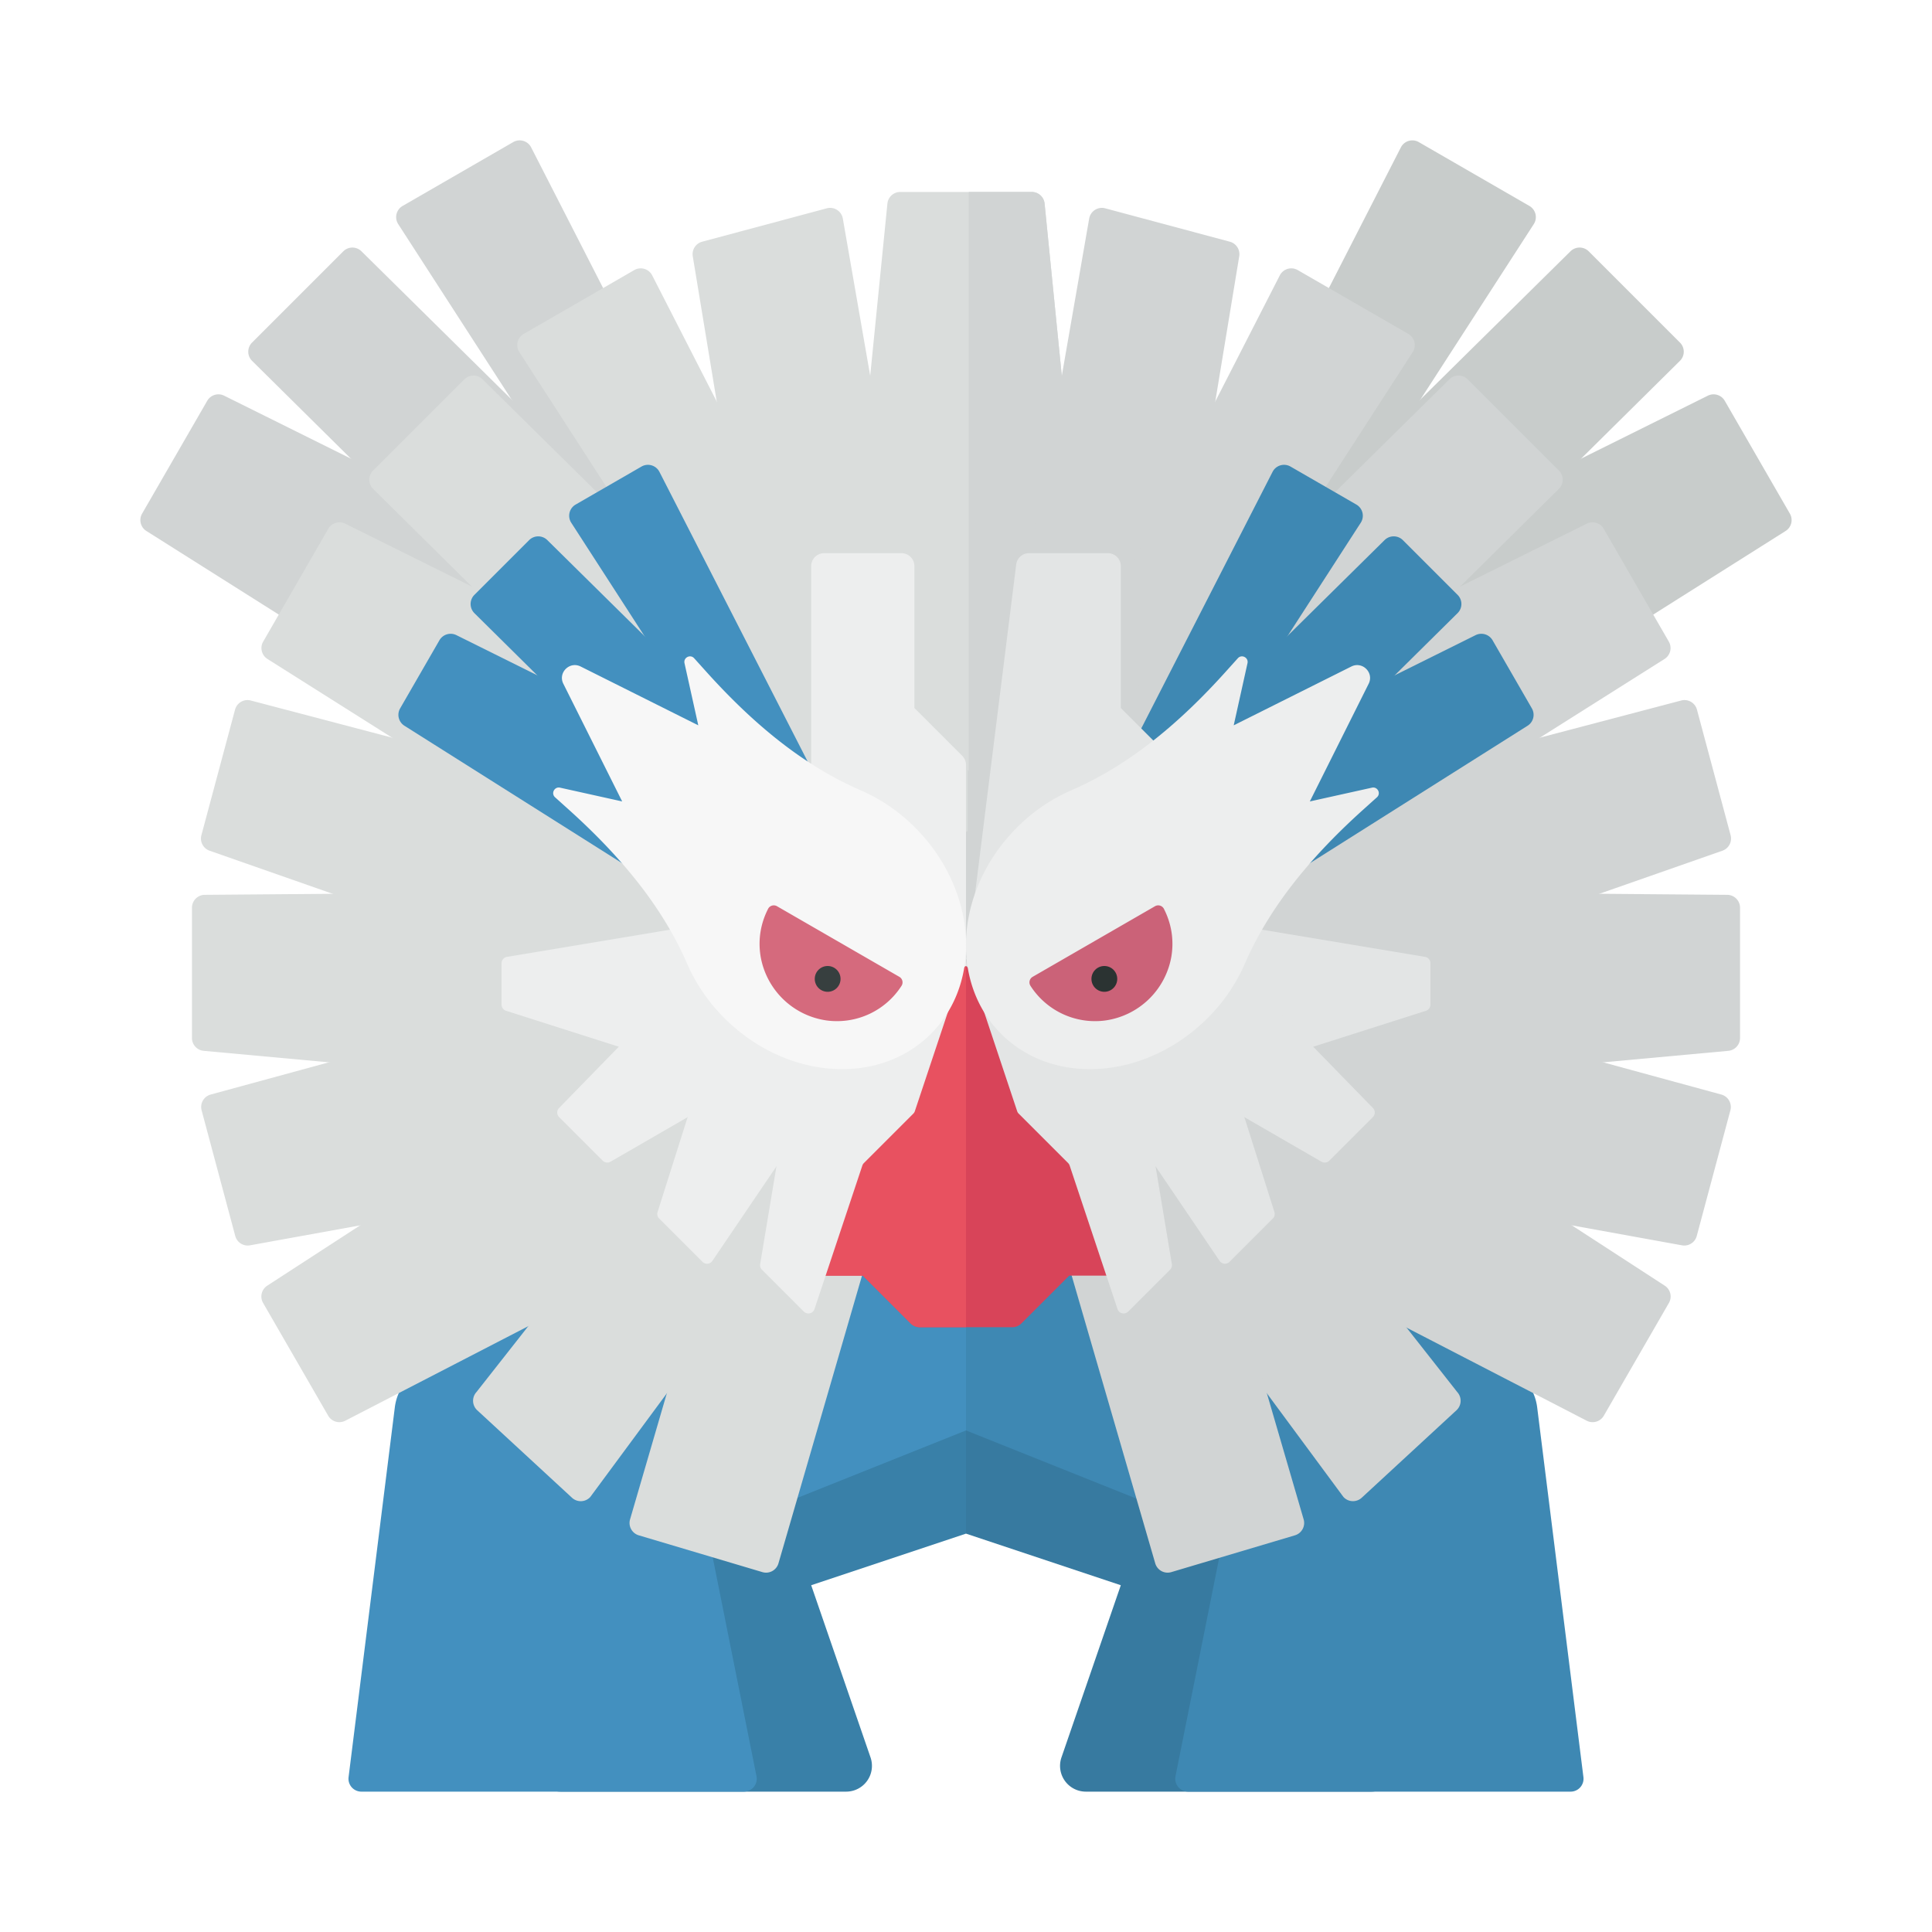 <svg xmlns="http://www.w3.org/2000/svg" width="100%" height="100%" viewBox="-2.72 -2.72 37.44 37.44"><path fill="#DADDDC" d="M14.726 1h2.548a.25.25 0 01.249.225L19 16h-6l1.477-14.775A.25.25 0 0114.726 1z"/><path fill="#D1D4D4" d="M17.523 1.225A.25.25 0 0017.274 1h-1.221v15H19L17.523 1.225z"/><path fill="#3980A8" d="M16 22v5l-3 1 1.15 3.337a.5.5 0 01-.472.663h-5.53a.5.5 0 01-.497-.556l.625-5.517L16 22z"/><path fill="#4390BF" d="M16 19v6l-4.614 1.846a.5.5 0 00-.305.562l.859 4.293a.25.25 0 01-.245.299H4.283a.25.25 0 01-.248-.281l.896-7.164a.998.998 0 01.578-.786L16 19z"/><path fill="#D1D4D4" d="M7.225.034L5.082 1.271a.25.25 0 00-.085.352l8.656 13.397v-3L7.573.136a.25.25 0 00-.348-.102z"/><path fill="#D1D4D4" d="M3.932 2.151L2.164 3.919a.25.25 0 00.001.354l11.489 11.368v-4.243L4.285 2.15a.25.25 0 00-.353.001z"/><path fill="#D1D4D4" d="M1.296 5.047L.034 7.233a.25.25 0 00.083.337l13.537 8.548v-5.196L1.624 4.948a.25.25 0 00-.328.099z"/><path fill="#DADDDC" d="M1.835 11.032l-.652 2.433a.25.25 0 00.159.301L16 18.898V14.5L2.14 10.855a.25.25 0 00-.305.177z"/><path fill="#DADDDC" d="M8.365 26.305l-1.837-1.696a.25.25 0 01-.015-.352L16 12.194v4.239L8.719 26.29a.25.25 0 01-.354.015z"/><path fill="#DADDDC" d="M12.055 27.746l-2.396-.713a.25.25 0 01-.169-.31l4.575-15.685 2.02 3.731-3.719 12.806a.25.25 0 01-.311.171z"/><path fill="#DADDDC" d="M13.302 1.317l-2.415.647a.25.25 0 00-.182.282l2.397 14.531L16 15.224 13.613 1.515a.25.25 0 00-.311-.198z"/><path fill="#DADDDC" d="M9.571 2.514L7.429 3.751a.25.25 0 00-.085.352L16 17.5v-3L9.919 2.617a.25.25 0 00-.348-.103z"/><path fill="#DADDDC" d="M6.278 4.631L4.51 6.399a.251.251 0 00.001.355L16 18.121v-4.243L6.631 4.63a.251.251 0 00-.353.001z"/><path fill="#DADDDC" d="M3.642 7.527L2.38 9.714a.25.25 0 00.083.336L16 18.598v-5.196L3.97 7.428a.251.251 0 00-.328.099z"/><path fill="#DADDDC" d="M1 14.871v2.524a.25.25 0 00.227.249L16 19v-4.5l-14.752.121a.25.25 0 00-.248.25z"/><path fill="#DADDDC" d="M1.187 18.797l.652 2.435a.25.25 0 00.286.181L16 18.898V14.5L1.363 18.491a.25.25 0 00-.176.306z"/><path fill="#DADDDC" d="M2.378 22.529l1.262 2.186a.25.25 0 00.331.097L16 18.598v-5.196L2.459 22.195a.25.25 0 00-.081.334z"/><path fill="#377AA0" d="M16 22v5l3 1-1.15 3.337a.5.5 0 00.472.663h5.53a.5.5 0 00.497-.556l-.625-5.517L16 22z"/><path fill="#3E88B3" d="M16 19v6l4.614 1.846a.5.5 0 01.305.562l-.859 4.293a.25.25 0 00.245.299h7.412a.25.25 0 00.248-.281l-.896-7.164a.998.998 0 00-.578-.786L16 19z"/><path fill="#C8CCCB" d="M24.775.034l2.143 1.237a.25.25 0 01.085.352L18.346 15.02v-3L24.427.137a.25.25 0 01.348-.103z"/><path fill="#C8CCCB" d="M28.068 2.151l1.768 1.768a.249.249 0 01-.001.354L18.346 15.641v-4.243l9.369-9.249a.251.251 0 01.353.002z"/><path fill="#C8CCCB" d="M30.704 5.047l1.262 2.187a.25.25 0 01-.083.336l-13.537 8.548v-5.196l12.03-5.974a.25.25 0 01.328.099z"/><path fill="#D1D4D4" d="M30.165 11.032l.652 2.433a.25.25 0 01-.159.301L16 18.898V14.5l13.86-3.645a.25.25 0 01.305.177z"/><path fill="#D1D4D4" d="M18.698 1.317l2.415.647a.25.25 0 01.182.282l-2.397 14.531L16 15.224l2.387-13.708a.25.25 0 01.311-.199z"/><path fill="#D1D4D4" d="M22.429 2.514l2.143 1.237a.25.25 0 01.085.352L16 17.5v-3l6.081-11.883a.25.25 0 01.348-.103z"/><path fill="#D1D4D4" d="M25.722 4.631l1.768 1.768a.249.249 0 01-.001.354L16 18.121v-4.243l9.369-9.249a.252.252 0 01.353.002z"/><path fill="#D1D4D4" d="M28.358 7.527l1.262 2.187a.25.25 0 01-.083.336L16 18.598v-5.196l12.03-5.974a.251.251 0 01.328.099z"/><path fill="#D1D4D4" d="M31 14.871v2.524a.25.25 0 01-.227.249L16 19v-4.5l14.752.121a.25.25 0 01.248.25z"/><path fill="#D1D4D4" d="M30.813 18.797l-.652 2.435a.25.25 0 01-.286.181L16 18.898V14.5l14.637 3.991a.25.25 0 01.176.306z"/><path fill="#D1D4D4" d="M29.622 22.529l-1.262 2.186a.25.25 0 01-.331.097L16 18.598v-5.196l13.541 8.793a.25.25 0 01.081.334z"/><path fill="#D1D4D4" d="M23.668 26.305l1.837-1.696a.25.25 0 00.015-.352l-9.487-12.063v4.239l7.281 9.856a.25.25 0 00.354.016z"/><path fill="#D1D4D4" d="M19.978 27.746l2.396-.713a.25.25 0 00.169-.31l-4.575-15.685-2.02 3.731 3.719 12.806a.25.25 0 00.311.171z"/><path fill="#4390BF" d="M9.712 6.321l-1.277.737a.25.25 0 00-.085.352l5.723 8.858v-2l-4.014-7.844a.25.25 0 00-.347-.103z"/><path fill="#4390BF" d="M7.534 7.747L6.473 8.808a.251.251 0 00.001.355l7.6 7.519v-2.828L7.886 7.746a.25.25 0 00-.352.001z"/><path fill="#4390BF" d="M5.796 9.687l-.762 1.321a.25.25 0 00.083.336L14.074 17v-3.464l-7.95-3.948a.251.251 0 00-.328.099z"/><path fill="#3E88B3" d="M22.288 6.321l1.277.737a.25.25 0 01.085.352l-5.723 8.858v-2l4.014-7.844a.25.25 0 01.347-.103z"/><path fill="#3E88B3" d="M24.466 7.747l1.061 1.061a.249.249 0 01-.001.354l-7.6 7.519v-2.828l6.187-6.108a.252.252 0 01.353.002z"/><path fill="#3E88B3" d="M26.204 9.687l.762 1.321a.25.25 0 01-.083.336L17.926 17v-3.464l7.95-3.948a.251.251 0 01.328.099z"/><path fill="#D84459" d="M16 16l-3.5 3 .5 3h1l.927.927c.047.047.11.073.177.073h1.792a.25.25 0 00.177-.073L18 22h1l.5-3-3.5-3z"/><path fill="#E85160" d="M16 16l-3.5 3 .5 3h1l.927.927c.047.047.11.073.177.073H16v-7z"/><path fill="#EDEEEE" d="M13 8.25V16h3v-3.896a.25.25 0 00-.073-.177L15 11V8.25a.25.25 0 00-.25-.25h-1.5a.25.25 0 00-.25.25z"/><path fill="#E3E5E5" d="M16.973 8.219L16 16h4v-3.896a.25.25 0 00-.073-.177L19 11V8.25a.25.25 0 00-.25-.25h-1.529a.25.25 0 00-.248.219z"/><path fill="#EDEEEE" d="M13 15.84l-.989 5.937c-.007.04.006.08.035.109l.811.811a.125.125 0 00.207-.049l.927-2.78a.125.125 0 01.03-.049l.958-.958a.118.118 0 00.03-.049L16 15.84h-3z"/><path fill="#EDEEEE" d="M13 14.84l-5.896.983a.125.125 0 00-.104.123v.803c0 .054.035.103.087.119l3.049.972.864 1h2v-4z"/><path fill="#EDEEEE" d="M11.672 15.563l-1.649 5.205a.125.125 0 00.031.126l.839.839a.125.125 0 00.192-.018l3.297-4.865-2.71-1.287z"/><path fill="#EDEEEE" d="M12.168 14.592l-4.054 4.16a.126.126 0 00.001.176l.845.845c.04.04.102.048.151.02L14 16.967l-1.832-2.375z"/><path fill="#E3E5E5" d="M19 15.84l.989 5.937a.123.123 0 01-.035.109l-.811.811a.125.125 0 01-.207-.049l-.927-2.78a.125.125 0 00-.03-.049l-.958-.958a.118.118 0 01-.03-.049L16 15.84h3z"/><path fill="#E3E5E5" d="M19 14.84l5.896.983c.06.01.104.062.104.123v.803a.125.125 0 01-.087.119l-3.049.972-.864 1h-2v-4z"/><path fill="#E3E5E5" d="M20.328 15.563l1.649 5.205a.125.125 0 01-.031.126l-.839.839a.125.125 0 01-.192-.018l-3.297-4.865 2.71-1.287z"/><path fill="#E3E5E5" d="M19.832 14.592l4.054 4.16a.126.126 0 01-.001.176l-.845.845a.126.126 0 01-.151.02L18 16.967l1.832-2.375z"/><path fill="#F7F7F7" d="M10.975 10.306l-.243-.27c-.075-.083-.211-.013-.187.096l.267 1.204-2.28-1.14c-.215-.107-.443.121-.335.335l1.14 2.28-1.204-.267c-.109-.024-.18.112-.096.187l.27.243c.939.846 1.786 1.822 2.289 2.981.163.376.403.736.72 1.053 1.19 1.19 2.982 1.328 4.002.308s.882-2.812-.308-4.002a3.398 3.398 0 00-1.053-.72c-1.16-.502-2.136-1.349-2.982-2.288z"/><path fill="#EDEEEE" d="M21.025 10.306l.243-.27c.075-.083.211-.013.187.096l-.267 1.204 2.28-1.14c.215-.107.443.121.335.335l-1.14 2.28 1.204-.267c.109-.024.18.112.096.187l-.27.243c-.939.846-1.786 1.822-2.289 2.981a3.41 3.41 0 01-.72 1.053c-1.19 1.19-2.982 1.328-4.002.308s-.882-2.812.308-4.002a3.398 3.398 0 011.053-.72c1.16-.502 2.136-1.349 2.982-2.288z"/><path fill="#D56A7D" d="M12.167 14.888c-.14.271-.203.589-.147.928a1.512 1.512 0 001.284 1.24 1.487 1.487 0 001.448-.674.124.124 0 00-.045-.173l-2.369-1.367a.124.124 0 00-.171.046z"/><circle cx="13.319" cy="16.25" r=".25" fill="#373F3F"/><path fill="#CB6278" d="M19.833 14.888c.14.271.203.589.147.928a1.512 1.512 0 01-1.284 1.24 1.487 1.487 0 01-1.448-.674.124.124 0 01.045-.173l2.369-1.367a.124.124 0 01.171.046z"/><circle cx="18.681" cy="16.25" r=".25" fill="#2B3332"/></svg>